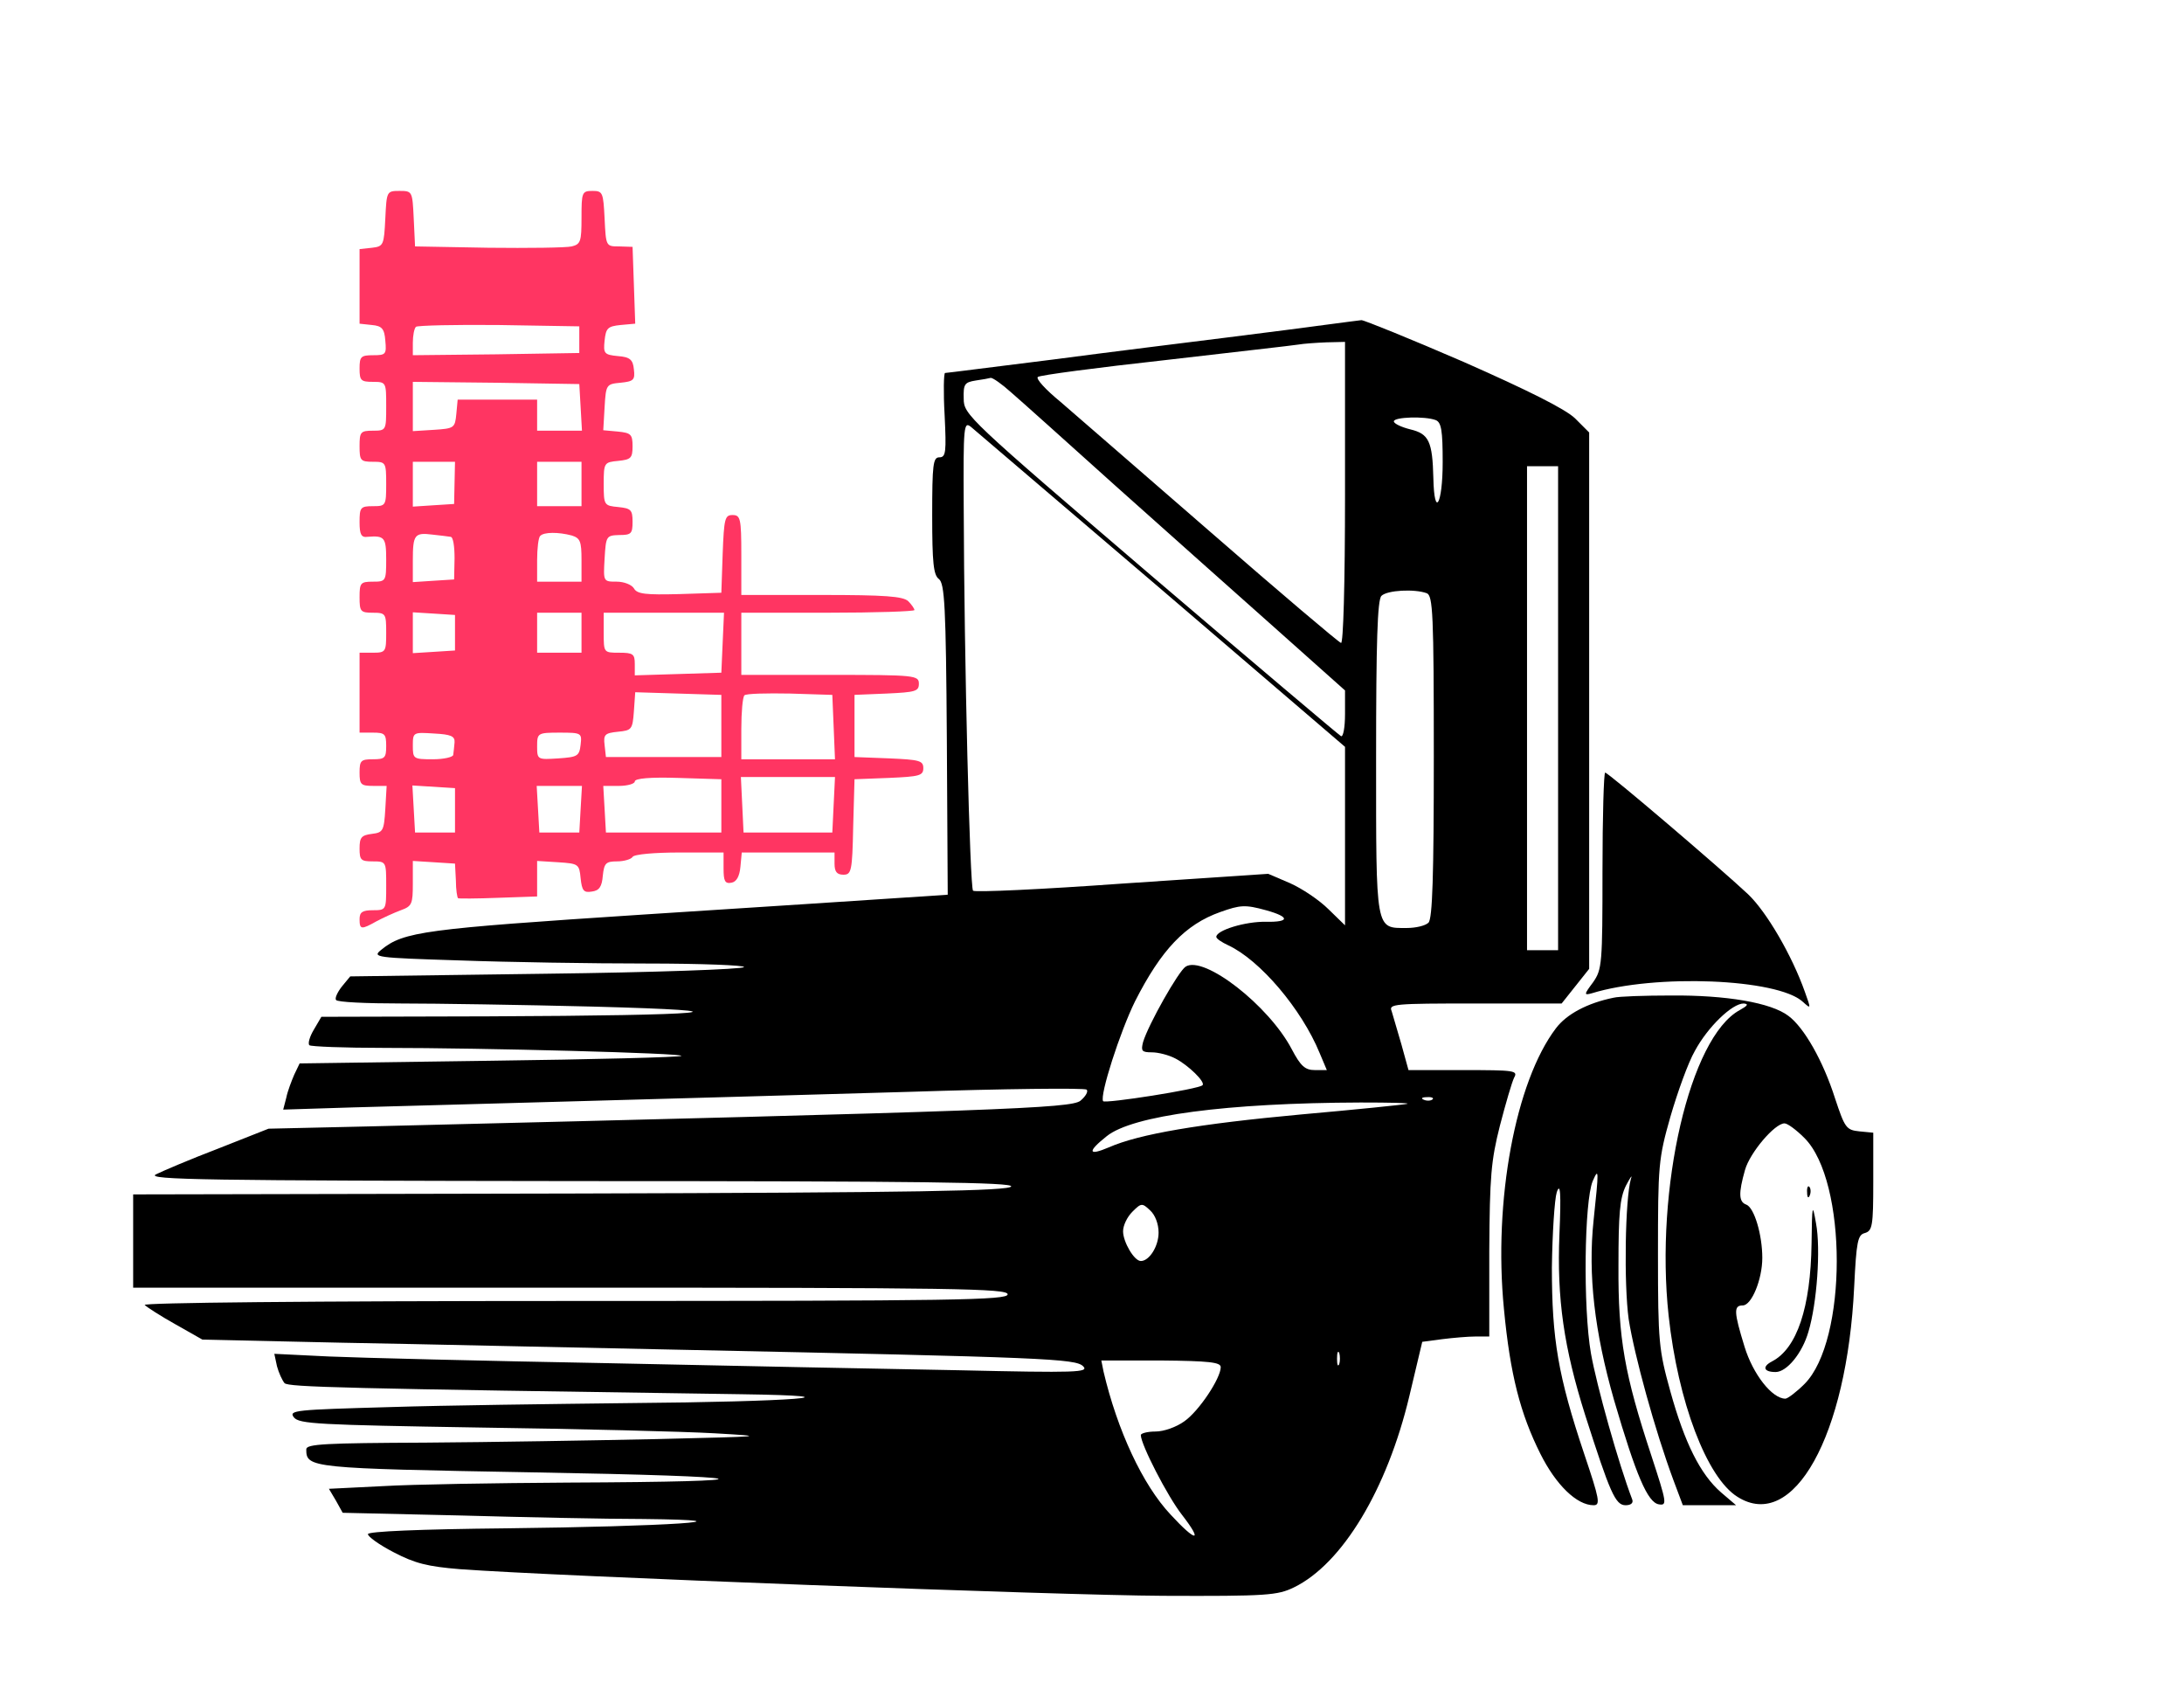 <?xml version="1.0" standalone="no"?>
<!DOCTYPE svg PUBLIC "-//W3C//DTD SVG 20010904//EN"
 "http://www.w3.org/TR/2001/REC-SVG-20010904/DTD/svg10.dtd">
<svg version="1.0" xmlns="http://www.w3.org/2000/svg"
 width="492pt" height="379pt" viewBox="0 0 492 379"
 preserveAspectRatio="xMidYMid meet">

<g transform="translate(0,379) scale(0.1,-0.1)"
fill="#000000" stroke="none">
<path fill="#ff3562" d="M868 3298 c-3 -60 -4 -63 -30 -66 l-28 -3 0 -84 0 -84 28 -3 c22 -2
28 -8 30 -35 3 -31 1 -33 -27 -33 -28 0 -31 -3 -31 -30 0 -27 3 -30 30 -30 30
0 30 -1 30 -55 0 -54 0 -55 -30 -55 -28 0 -30 -3 -30 -35 0 -32 2 -35 30 -35
29 0 30 -1 30 -50 0 -49 -1 -50 -30 -50 -28 0 -30 -3 -30 -36 0 -28 4 -35 18
-33 38 3 42 -1 42 -51 0 -49 -1 -50 -30 -50 -28 0 -30 -3 -30 -35 0 -32 2 -35
30 -35 29 0 30 -2 30 -45 0 -43 -1 -45 -30 -45 l-30 0 0 -90 0 -90 30 0 c27 0
30 -3 30 -30 0 -27 -3 -30 -30 -30 -27 0 -30 -3 -30 -30 0 -27 3 -30 31 -30
l30 0 -3 -52 c-3 -49 -5 -53 -30 -56 -24 -3 -28 -8 -28 -33 0 -26 3 -29 30
-29 30 0 30 -1 30 -55 0 -54 0 -55 -30 -55 -23 0 -30 -4 -30 -20 0 -24 4 -24
38 -5 15 8 39 19 55 25 25 9 27 14 27 60 l0 51 48 -3 47 -3 2 -38 c0 -21 3
-39 5 -40 1 -1 42 -1 91 1 l87 3 0 40 0 40 48 -3 c45 -3 47 -4 50 -36 3 -28 7
-33 25 -30 17 2 23 11 25 36 3 28 7 32 32 32 16 0 32 5 35 10 3 6 50 10 106
10 l99 0 0 -36 c0 -28 3 -35 18 -32 11 2 18 14 20 36 l3 32 105 0 104 0 0 -25
c0 -18 5 -25 20 -25 18 0 20 8 22 108 l3 107 78 3 c68 3 77 5 77 22 0 17 -9
19 -77 22 l-78 3 0 70 0 70 73 3 c64 3 72 5 72 22 0 19 -8 20 -200 20 l-200 0
0 70 0 70 195 0 c107 0 195 3 195 6 0 3 -6 12 -14 20 -12 11 -52 14 -195 14
l-181 0 0 90 c0 83 -2 90 -20 90 -17 0 -19 -8 -22 -87 l-3 -88 -94 -3 c-77 -2
-96 0 -103 13 -5 8 -22 15 -39 15 -30 0 -30 0 -27 52 3 51 4 52 33 53 27 0 30
3 30 30 0 27 -4 30 -32 33 -32 3 -33 4 -33 52 0 48 1 49 33 52 28 3 32 6 32
33 0 27 -4 30 -33 33 l-33 3 3 52 c3 51 4 52 36 55 29 3 33 6 30 30 -2 22 -9
28 -36 30 -31 3 -33 6 -30 35 3 28 7 32 36 35 l33 3 -3 87 -3 86 -30 1 c-30 0
-30 0 -33 63 -3 58 -4 62 -27 62 -24 0 -25 -3 -25 -60 0 -54 -2 -60 -22 -65
-13 -3 -97 -4 -188 -3 l-165 3 -3 63 c-3 61 -3 62 -32 62 -29 0 -29 -1 -32
-62z m437 -273 l0 -30 -187 -3 -188 -2 0 28 c0 16 3 32 7 36 4 3 88 5 187 4
l181 -3 0 -30z m3 -152 l3 -53 -50 0 -51 0 0 35 0 35 -89 0 -90 0 -3 -32 c-3
-32 -5 -33 -50 -36 l-48 -3 0 56 0 55 188 -2 187 -3 3 -52z m-284 -170 l-1
-48 -47 -3 -46 -3 0 50 0 51 48 0 47 0 -1 -47z m286 -3 l0 -50 -50 0 -50 0 0
50 0 50 50 0 50 0 0 -50z m-295 -119 c6 0 9 -22 9 -48 l-1 -48 -47 -3 -46 -3
0 49 c0 58 4 63 44 58 17 -2 36 -4 41 -5z m273 3 c19 -6 22 -13 22 -55 l0 -49
-50 0 -50 0 0 48 c0 27 3 52 7 55 8 9 41 9 71 1z m-263 -219 l0 -40 -47 -3
-48 -3 0 46 0 46 48 -3 47 -3 0 -40z m285 0 l0 -45 -50 0 -50 0 0 45 0 45 50
0 50 0 0 -45z m318 -22 l-3 -68 -97 -3 -98 -3 0 26 c0 22 -4 25 -35 25 -35 0
-35 0 -35 45 l0 45 135 0 136 0 -3 -67z m-3 -188 l0 -70 -130 0 -130 0 -3 27
c-3 24 1 27 30 30 31 3 33 5 36 46 l3 43 97 -3 97 -3 0 -70z m253 -2 l3 -73
-106 0 -105 0 0 68 c0 38 3 72 7 76 4 4 50 5 103 4 l95 -3 3 -72z m-854 -35
c-1 -10 -2 -22 -3 -28 0 -5 -21 -10 -46 -10 -44 0 -45 1 -45 31 0 30 1 30 48
27 38 -2 47 -6 46 -20z m284 -5 c-3 -26 -7 -28 -50 -31 -47 -3 -48 -3 -48 27
0 30 1 31 51 31 49 0 50 -1 47 -27z m317 -138 l0 -60 -130 0 -130 0 -3 53 -3
52 35 0 c20 0 36 5 36 10 0 7 35 10 98 8 l97 -3 0 -60z m253 3 l-3 -63 -100 0
-100 0 -3 63 -3 62 106 0 106 0 -3 -62z m-853 -13 l0 -50 -45 0 -45 0 -3 53
-3 53 48 -3 48 -3 0 -50z m283 3 l-3 -53 -45 0 -45 0 -3 53 -3 52 51 0 51 0
-3 -52z"/>
<path d="M2990 3059 c-36 -5 -137 -18 -225 -29 -88 -11 -266 -33 -395 -50
-129 -16 -237 -30 -241 -30 -3 0 -4 -43 -1 -95 4 -83 3 -95 -12 -95 -14 0 -16
-16 -16 -131 0 -107 3 -134 15 -143 13 -10 16 -60 18 -361 l2 -350 -105 -7
c-58 -4 -321 -21 -585 -38 -488 -32 -536 -38 -586 -79 -21 -17 -15 -18 176
-24 109 -4 299 -7 422 -7 123 0 222 -4 219 -8 -3 -5 -204 -12 -446 -15 l-441
-6 -19 -23 c-10 -13 -16 -26 -13 -30 2 -5 68 -8 147 -8 78 0 273 -3 432 -7
376 -10 268 -20 -236 -22 l-376 -1 -17 -29 c-9 -15 -14 -31 -10 -35 3 -3 79
-6 168 -6 228 0 676 -12 670 -18 -3 -3 -197 -8 -432 -11 l-428 -6 -12 -25 c-6
-14 -15 -37 -18 -52 l-7 -27 159 5 c87 2 316 9 508 14 193 5 527 15 743 21
215 7 395 9 400 5 4 -4 -2 -15 -14 -25 -21 -17 -175 -23 -1609 -58 l-220 -5
-114 -45 c-63 -24 -126 -51 -140 -58 -22 -12 111 -14 952 -15 778 0 978 -3
975 -12 -4 -10 -213 -14 -991 -16 l-987 -2 0 -105 0 -105 985 0 c869 0 985 -2
985 -15 0 -13 -115 -15 -977 -15 -601 0 -973 -4 -967 -9 5 -5 36 -25 70 -44
l60 -34 315 -7 c173 -3 519 -11 769 -16 817 -17 883 -20 900 -37 14 -14 -14
-15 -280 -9 -162 3 -520 10 -795 16 -275 5 -556 12 -624 15 l-123 6 6 -28 c4
-15 12 -32 17 -38 9 -9 128 -12 1029 -25 282 -4 120 -17 -255 -20 -170 -2
-413 -5 -538 -9 -212 -6 -227 -7 -215 -23 12 -15 53 -17 418 -23 223 -3 461
-9 530 -13 121 -7 117 -7 -130 -13 -140 -3 -375 -7 -522 -8 -225 -1 -268 -3
-268 -15 0 -42 7 -43 512 -52 520 -9 562 -21 77 -23 -163 -1 -350 -4 -417 -8
l-121 -6 16 -27 15 -27 262 -6 c143 -4 331 -8 416 -8 268 -3 48 -17 -309 -21
-197 -2 -312 -7 -312 -13 -1 -5 25 -24 58 -41 48 -25 76 -32 149 -38 216 -16
1353 -59 1584 -60 235 -1 258 1 295 19 109 53 210 221 260 431 l29 122 45 6
c24 3 58 6 75 6 l31 0 0 193 c1 168 4 203 24 282 13 50 27 98 32 108 9 16 1
17 -114 17 l-124 0 -16 58 c-9 31 -19 65 -22 75 -7 16 6 17 188 17 l195 0 31
39 31 39 0 604 0 604 -32 32 c-22 21 -106 63 -251 127 -120 52 -224 94 -230
94 -7 -1 -41 -5 -77 -10z m40 -380 c0 -209 -4 -339 -9 -337 -6 2 -137 113
-292 248 -155 135 -308 267 -340 295 -33 27 -56 52 -51 56 4 4 133 21 287 38
154 18 289 33 300 35 11 2 39 4 63 5 l42 1 0 -341z m-753 228 c21 -18 128
-114 238 -213 110 -98 271 -242 358 -319 l157 -140 0 -53 c0 -30 -4 -52 -9
-50 -4 2 -197 165 -429 363 -411 352 -421 361 -421 397 -1 33 2 37 27 41 15 2
30 5 34 6 5 0 25 -14 45 -32z m957 -63 c13 -5 16 -23 16 -95 0 -95 -19 -128
-21 -36 -2 83 -10 100 -52 110 -20 5 -37 13 -37 18 0 10 70 12 94 3z m-616
-383 l412 -353 0 -201 0 -201 -37 36 c-21 21 -60 47 -87 59 l-49 21 -329 -22
c-180 -13 -332 -20 -336 -16 -7 8 -20 514 -21 865 -1 184 0 193 17 179 9 -8
203 -173 430 -367z m892 -266 l0 -545 -35 0 -35 0 0 545 0 545 35 0 35 0 0
-545z m-296 259 c14 -5 16 -47 16 -368 0 -268 -3 -365 -12 -374 -7 -7 -29 -12
-49 -12 -71 0 -69 -10 -69 384 0 260 3 355 12 364 13 13 75 16 102 6z m-362
-714 c54 -15 54 -27 0 -26 -46 1 -112 -19 -112 -34 0 -4 12 -12 27 -19 71 -33
165 -143 206 -243 l16 -38 -27 0 c-22 0 -32 9 -52 47 -52 99 -198 212 -239
186 -16 -10 -84 -130 -96 -170 -5 -20 -3 -23 20 -23 14 0 38 -6 53 -14 29 -15
68 -53 61 -60 -8 -9 -220 -42 -224 -36 -8 13 38 156 72 225 59 116 113 173
192 201 45 16 56 17 103 4z m375 -426 c-3 -3 -12 -4 -19 -1 -8 3 -5 6 6 6 11
1 17 -2 13 -5z m-57 -10 c-8 -2 -116 -13 -240 -24 -228 -21 -364 -44 -432 -74
-47 -20 -49 -10 -5 25 58 47 271 75 572 76 66 0 113 -1 105 -3z m-560 -290 c0
-31 -21 -64 -40 -64 -15 0 -40 43 -40 67 0 13 9 32 21 44 20 20 22 20 40 3 11
-10 19 -30 19 -50z m407 -296 c-3 -7 -5 -2 -5 12 0 14 2 19 5 13 2 -7 2 -19 0
-25z m-267 -7 c0 -25 -49 -99 -82 -122 -18 -13 -46 -23 -65 -23 -18 0 -33 -4
-33 -8 0 -21 60 -138 93 -180 48 -62 32 -62 -26 1 -63 67 -120 190 -151 322
l-5 25 134 0 c109 -1 135 -4 135 -15z"/>
<path d="M3610 1829 c0 -210 -1 -222 -21 -251 -21 -28 -21 -30 -3 -25 143 44
418 33 475 -19 19 -17 19 -17 5 22 -29 82 -86 180 -128 220 -64 60 -315 274
-322 274 -3 0 -6 -99 -6 -221z"/>
<path d="M3635 1543 c-59 -12 -106 -37 -130 -69 -91 -120 -141 -388 -117 -632
14 -148 37 -236 82 -326 35 -70 82 -116 120 -116 16 0 13 14 -21 115 -59 176
-73 259 -73 420 1 77 6 154 11 170 8 23 10 -1 6 -95 -6 -145 10 -255 58 -407
56 -175 68 -203 91 -203 12 0 18 5 15 13 -31 81 -80 256 -93 329 -18 103 -15
343 4 388 14 32 14 25 2 -88 -13 -123 2 -251 46 -405 50 -171 76 -231 101
-235 19 -3 18 3 -17 110 -60 182 -75 263 -74 428 0 116 3 152 17 180 10 19 15
26 11 15 -13 -46 -16 -236 -5 -316 13 -82 59 -250 101 -363 l21 -56 60 0 60 0
-34 29 c-47 41 -82 112 -114 227 -26 94 -28 110 -28 309 0 201 1 215 28 310
16 55 40 122 55 148 29 54 84 107 110 107 12 -1 9 -5 -9 -15 -112 -61 -191
-401 -160 -688 21 -194 86 -365 155 -408 126 -80 247 137 263 473 5 102 8 117
24 121 17 5 19 16 19 115 l0 111 -31 3 c-30 3 -33 8 -55 74 -27 85 -70 160
-105 186 -39 30 -141 47 -264 46 -60 0 -119 -2 -130 -5z m430 -316 c97 -97 97
-457 0 -554 -18 -18 -38 -33 -43 -33 -30 0 -73 55 -92 117 -24 78 -25 93 -4
93 20 0 44 59 44 107 0 52 -18 113 -36 120 -17 6 -18 25 -3 78 11 39 67 105
89 105 7 0 27 -15 45 -33z"/>
<path d="M4071 1104 c0 -11 3 -14 6 -6 3 7 2 16 -1 19 -3 4 -6 -2 -5 -13z"/>
<path d="M4081 990 c-2 -145 -33 -237 -89 -266 -23 -12 -19 -24 8 -24 25 0 60
42 74 91 19 63 28 186 17 244 -8 46 -9 43 -10 -45z"/>
</g>
</svg>
